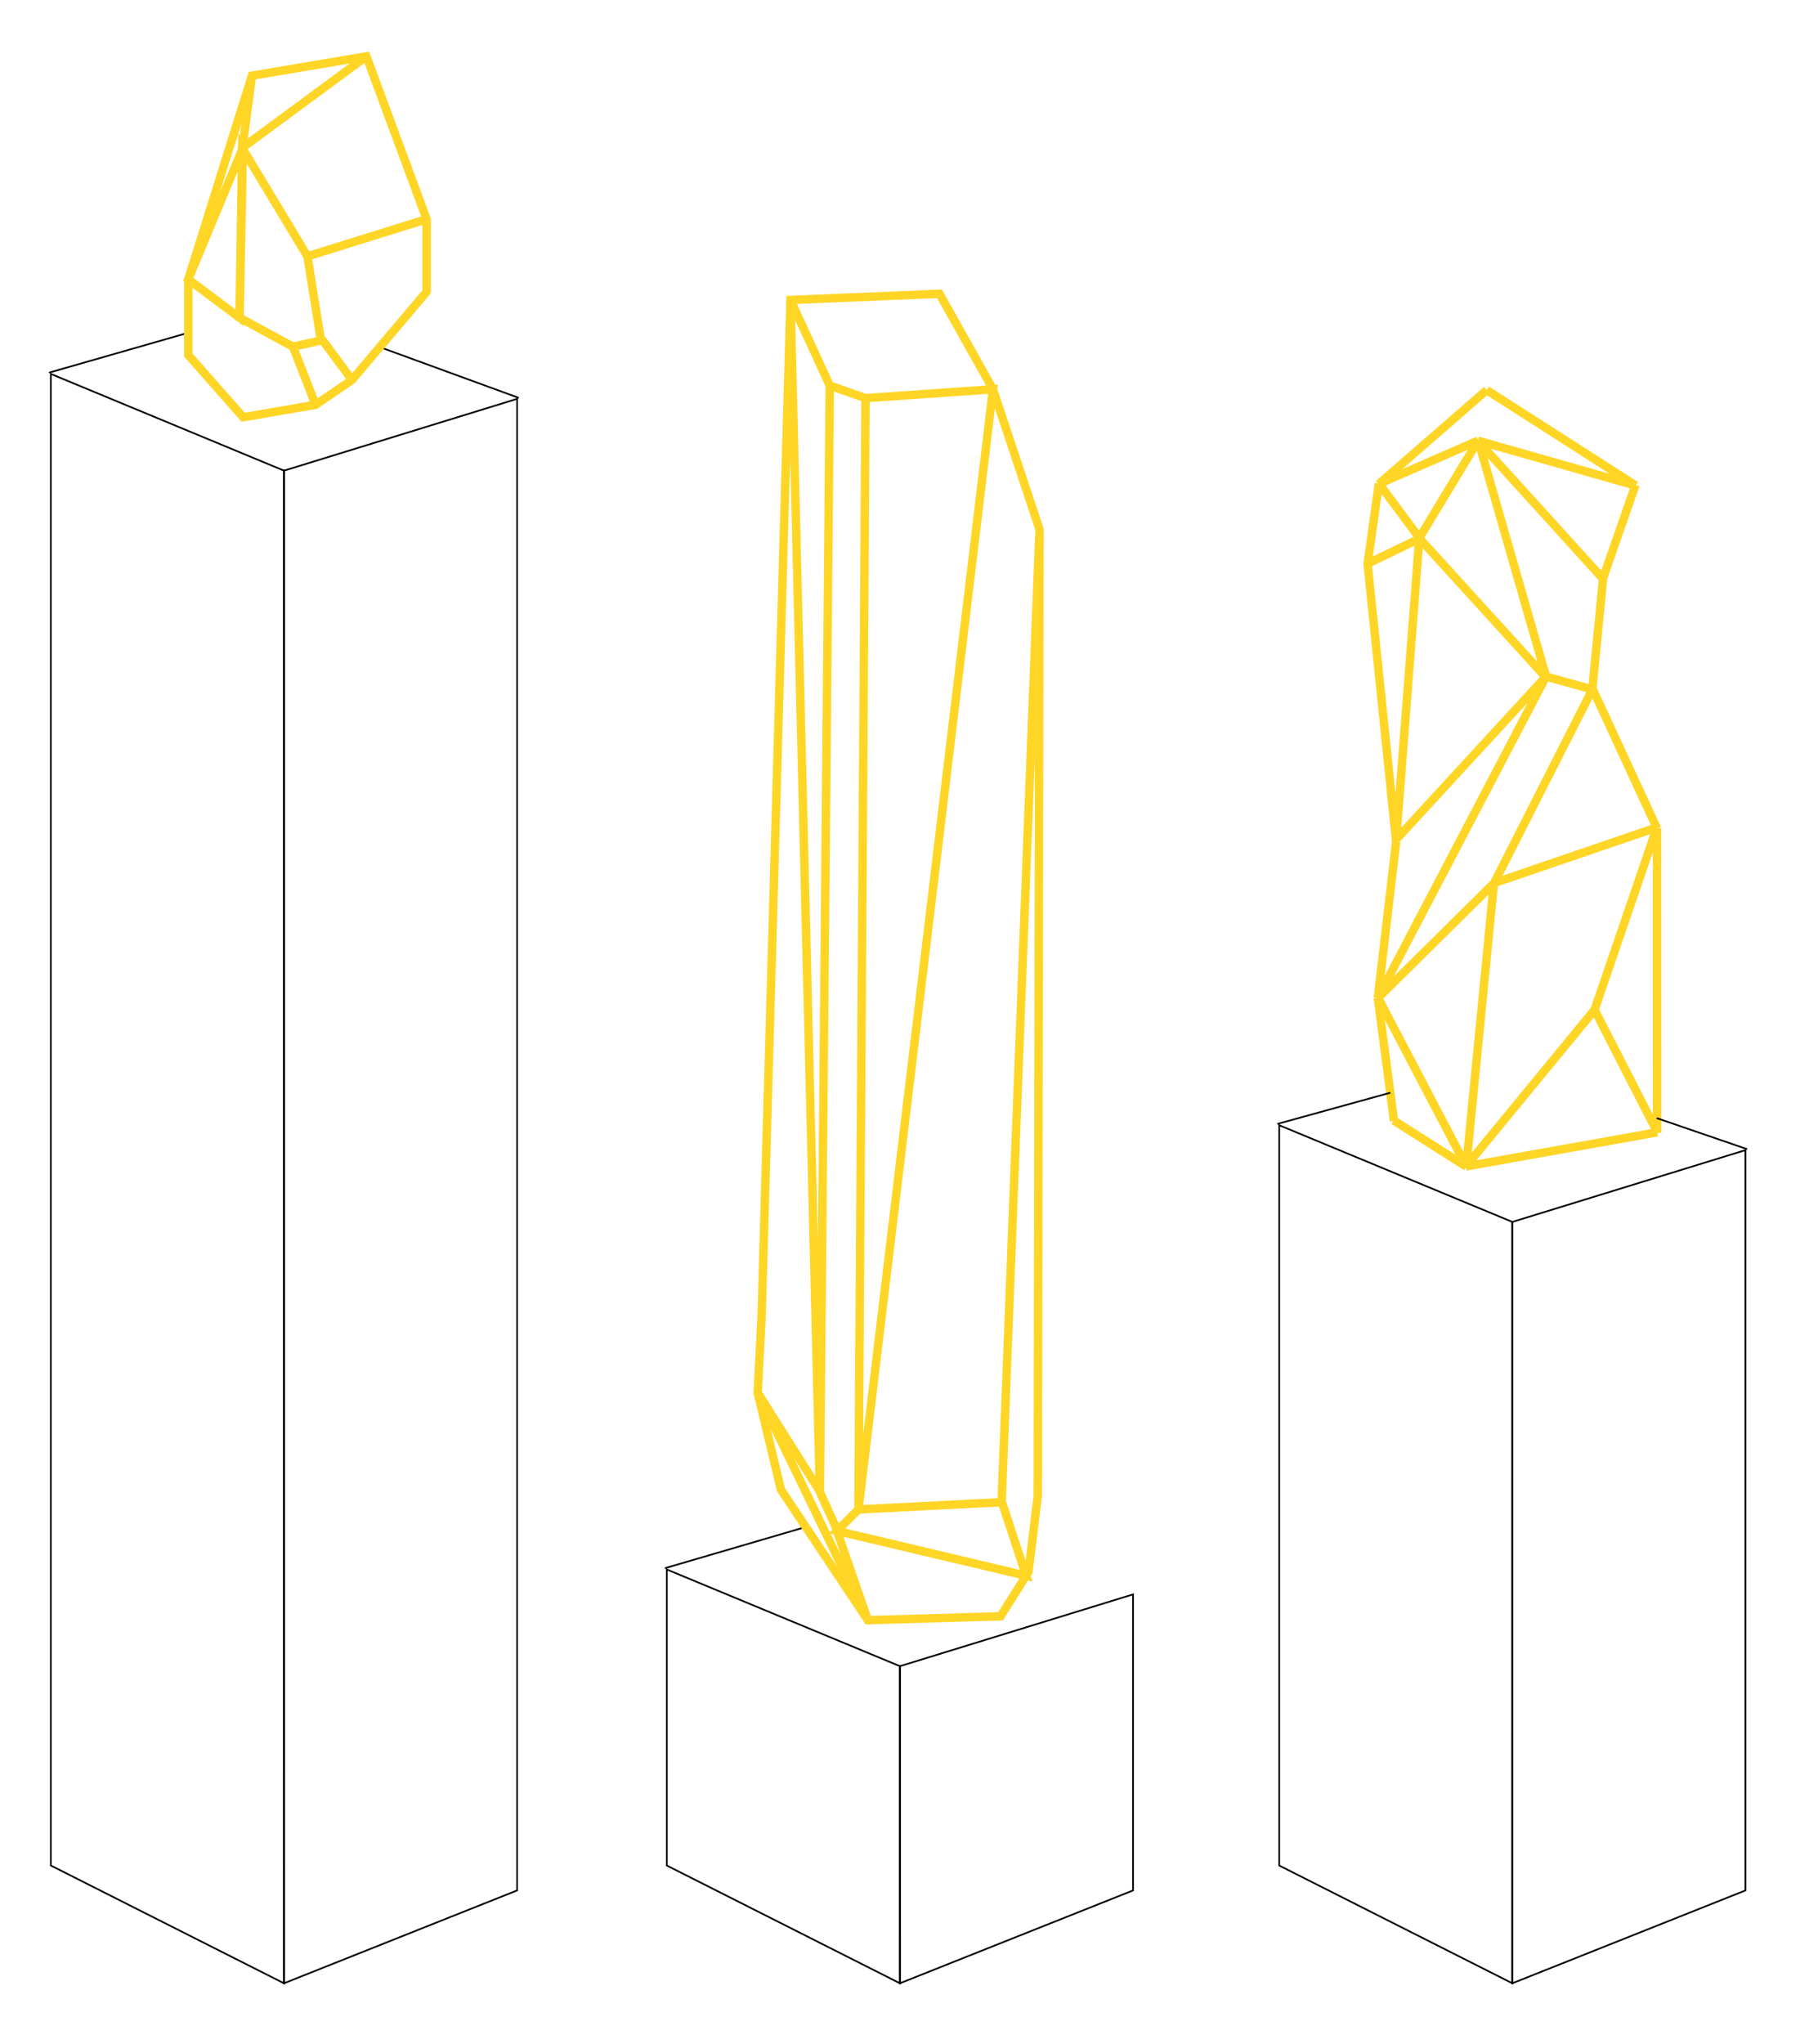 <svg xmlns="http://www.w3.org/2000/svg" width="810" height="910" viewBox="0 0 810 910">
  <g fill="none" fill-rule="evenodd">
    <path stroke="#FFD526" stroke-width="3.75" d="M614.276,215.546 L662.4,173.685 M662.4,173.685 L728.75,216.174 M614.145,215.546 L658.614,196.187 M658.419,196.207 L728.693,216.198 M728.701,215.848 L714.28,257.273 L709.476,306.509 M709.476,306.509 L738.302,368.96 M614.361,215.237 L609.317,251.026 L622.047,374.726 M622.047,374.726 L613.881,444.381 M613.864,444.255 L621.089,499.143 M620.963,498.902 L653.354,519.46 M653.068,519.382 L738.436,504.159 M738.302,504.428 L738.285,368.785 M658.573,196.215 L632.376,239.498 L622.047,373.764 M622.047,373.764 L688.821,301.228 M688.821,301.228 L658.63,196.191 M688.821,301.228 L709.476,306.99 M709.476,306.99 L665.574,393.425 L653.272,519.317 M653.272,519.317 L613.946,444.202 M738.143,368.679 L710.438,449.662 L653.252,519.199 M738.302,503.947 L710.458,449.65 M613.893,444.308 L688.772,301.338 M658.679,196.533 L714.04,257.513 M665.574,393.225 L738.057,368.471 M613.962,444.344 L665.688,393.197 M632.364,239.657 L688.56,301.379 M632.376,239.498 L614.361,215.237 M609.227,251.014 L632.617,239.739"/>
    <polygon stroke="#000" stroke-width=".75" points="569.945 501.015 569.945 830.649 673.817 883.088 673.825 544.078"/>
    <polygon stroke="#000" stroke-width=".75" points="777.669 512.108 777.669 841.742 673.798 883.085 673.806 544.079"/>
    <line x1="619.464" x2="569.139" y1="486.549" y2="500.436" stroke="#000" stroke-width=".75"/>
    <line x1="778.435" x2="738.151" y1="511.677" y2="497.855" stroke="#000" stroke-width=".75"/>
    <polygon stroke="#000" stroke-width=".75" points="297.089 698.829 297.089 830.646 400.961 883.085 400.969 741.892"/>
    <polygon stroke="#000" stroke-width=".75" points="504.814 709.921 504.814 841.738 400.942 883.085 400.95 741.892"/>
    <line x1="358.445" x2="296.283" y1="680.063" y2="698.249" stroke="#000" stroke-width=".75"/>
    <path stroke="#FFD526" stroke-width="3.75" d="M445.77,719.67 L458.215,699.969 L462.363,666.094 L463.145,235.69 L442.404,173.324 L418.558,130.808 L352.187,133.574 L339.307,586.594 L337.579,620.122 L347.945,663.291 L386.66,721.398 L445.77,719.67 Z M337.579,620.122 L364.819,663.291 L372.138,679.419 L386.66,721.398 L337.579,620.122 Z M457.184,701.598 L446.41,668.869 L382.471,672.101 L372.916,681.668 L457.184,701.598 Z M463.145,235.69 L446.194,670.76 L463.145,235.69 Z M442.404,173.324 L385.625,177.277 L382.471,672.101 L442.404,173.324 Z M352.187,133.574 L369.693,171.678 L365.292,664.33 L352.187,133.574 Z M385.625,177.277 L369.693,171.678 L385.625,177.277 Z"/>
    <polygon stroke="#000" stroke-width=".75" points="22.662 166.502 22.662 830.651 126.533 883.086 126.542 209.564"/>
    <polygon stroke="#000" stroke-width=".75" points="230.386 177.595 230.386 841.74 126.515 883.088 126.523 209.566"/>
    <line x1="83.298" x2="21.858" y1="148.333" y2="165.924" stroke="#000" stroke-width=".75"/>
    <line x1="231.151" x2="169.56" y1="177.164" y2="154.679" stroke="#000" stroke-width=".75"/>
    <path stroke="#FFD526" stroke-width="3.75" d="M108.352,185.779 L83.883,158.078 L83.883,124.371 L112.252,33.706 L163.257,25.088 L190.077,97.591 L190.077,129.913 L156.831,169.158 L140.621,180.237 L108.352,185.779 Z M106.722,141.477 L107.896,65.86 L136.974,114.143 L142.98,151.595 L130.532,154.382 L106.722,141.477 Z M83.883,124.371 L106.722,141.477 L108.218,65.86 L83.883,124.371 Z M107.969,66.142 L112.252,33.706 L107.969,66.142 Z M163.257,25.088 L107.896,65.86 L163.257,25.088 Z M190.077,97.591 L136.974,114.143 L190.077,97.591 Z M156.831,169.158 L143.424,151.086 L156.831,169.158 Z M130.532,154.382 L140.621,180.237 L130.532,154.382 Z"/>
  </g>
</svg>
